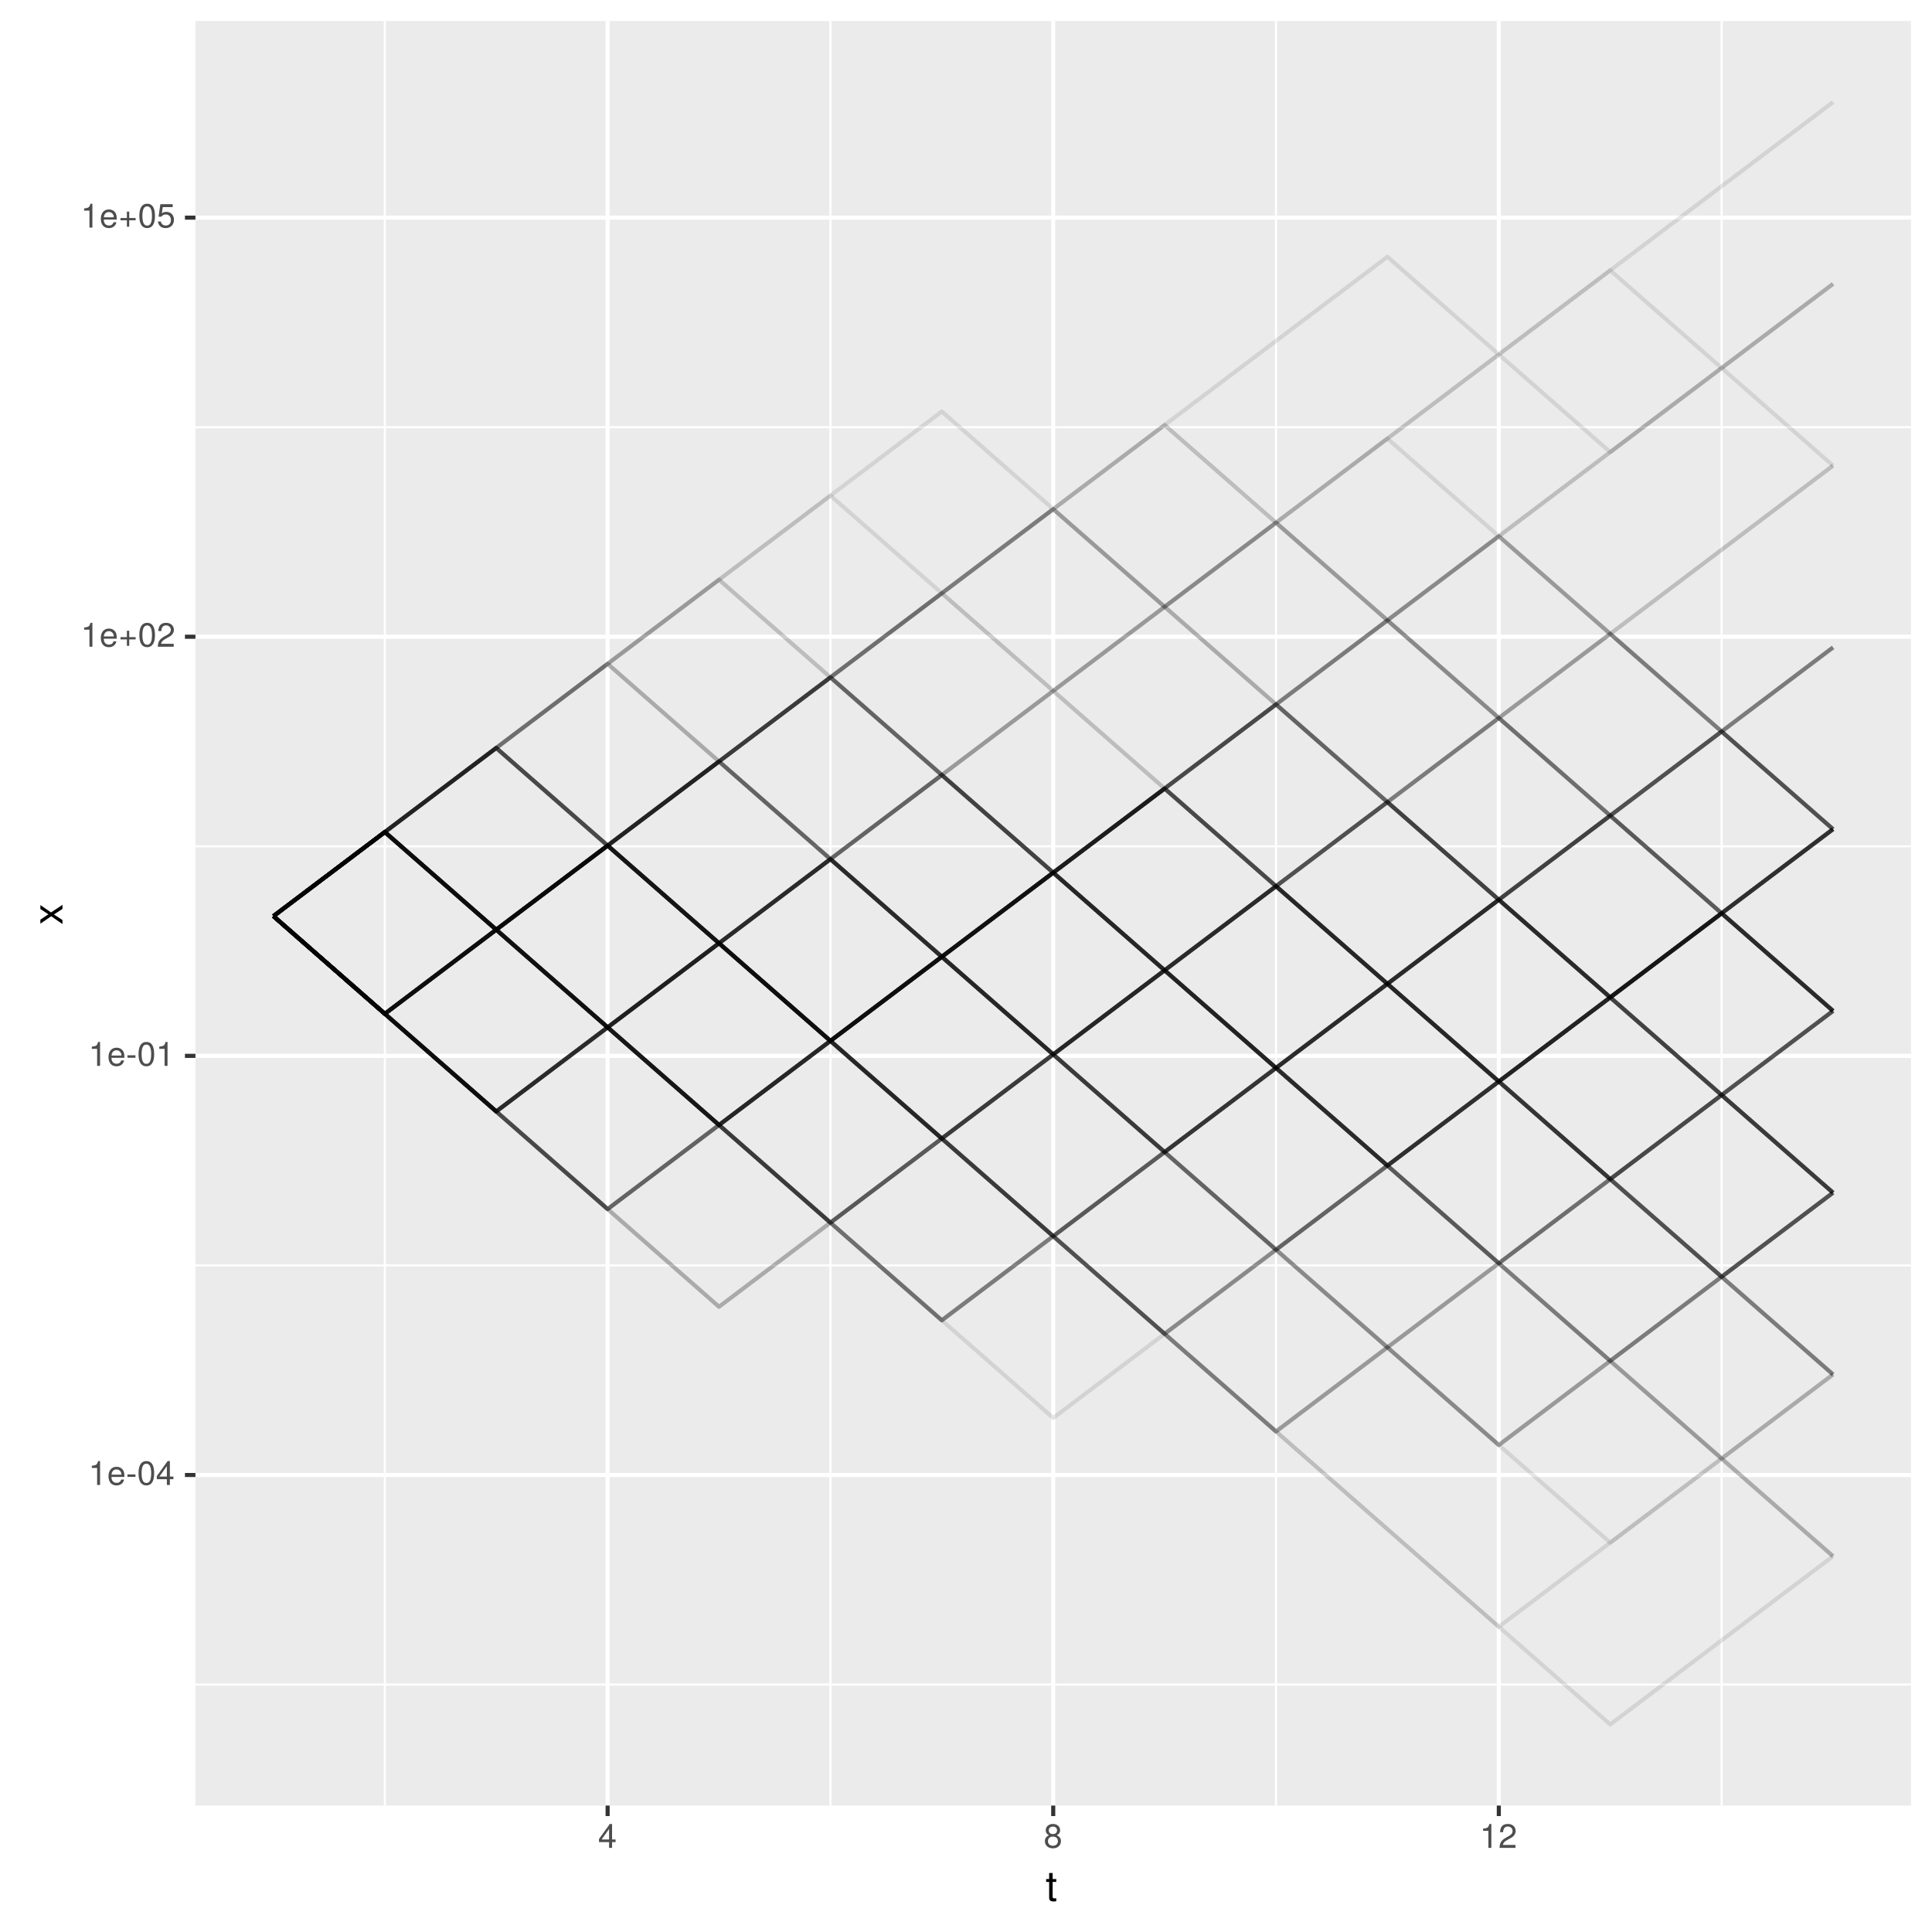 <?xml version="1.0" encoding="UTF-8"?>
<svg xmlns="http://www.w3.org/2000/svg" xmlns:xlink="http://www.w3.org/1999/xlink" width="504pt" height="504pt" viewBox="0 0 504 504" version="1.1">
<defs>
<g>
<symbol overflow="visible" id="glyph0-0">
<path style="stroke:none;" d=""/>
</symbol>
<symbol overflow="visible" id="glyph0-1">
<path style="stroke:none;" d="M 3.047 0 L 3.047 -6.234 L 2.547 -6.234 C 2.266 -5.281 2.094 -5.141 0.891 -5 L 0.891 -4.438 L 2.281 -4.438 L 2.281 0 Z M 3.047 0 "/>
</symbol>
<symbol overflow="visible" id="glyph0-2">
<path style="stroke:none;" d="M 4.516 -2.094 C 4.516 -2.766 4.453 -3.188 4.328 -3.531 C 4.031 -4.281 3.328 -4.734 2.469 -4.734 C 1.172 -4.734 0.359 -3.797 0.359 -2.281 C 0.359 -0.766 1.156 0.125 2.453 0.125 C 3.5 0.125 4.234 -0.469 4.422 -1.406 L 3.672 -1.406 C 3.469 -0.797 3.062 -0.547 2.469 -0.547 C 1.703 -0.547 1.141 -1.031 1.125 -2.094 Z M 3.734 -2.75 C 3.734 -2.75 3.734 -2.703 3.719 -2.688 L 1.141 -2.688 C 1.203 -3.516 1.719 -4.062 2.453 -4.062 C 3.172 -4.062 3.734 -3.469 3.734 -2.75 Z M 3.734 -2.75 "/>
</symbol>
<symbol overflow="visible" id="glyph0-3">
<path style="stroke:none;" d="M 2.5 -2.109 L 2.5 -2.75 L 0.406 -2.75 L 0.406 -2.109 Z M 2.5 -2.109 "/>
</symbol>
<symbol overflow="visible" id="glyph0-4">
<path style="stroke:none;" d="M 4.453 -3 C 4.453 -5.156 3.781 -6.234 2.422 -6.234 C 1.078 -6.234 0.375 -5.141 0.375 -3.047 C 0.375 -0.953 1.078 0.125 2.422 0.125 C 3.734 0.125 4.453 -0.953 4.453 -3 Z M 3.672 -3.062 C 3.672 -1.297 3.266 -0.516 2.406 -0.516 C 1.578 -0.516 1.172 -1.344 1.172 -3.047 C 1.172 -4.75 1.578 -5.547 2.422 -5.547 C 3.25 -5.547 3.672 -4.734 3.672 -3.062 Z M 3.672 -3.062 "/>
</symbol>
<symbol overflow="visible" id="glyph0-5">
<path style="stroke:none;" d="M 4.578 -1.5 L 4.578 -2.188 L 3.656 -2.188 L 3.656 -6.234 L 3.078 -6.234 L 0.25 -2.312 L 0.25 -1.5 L 2.875 -1.5 L 2.875 0 L 3.656 0 L 3.656 -1.5 Z M 2.875 -2.188 L 0.922 -2.188 L 2.875 -4.922 Z M 2.875 -2.188 "/>
</symbol>
<symbol overflow="visible" id="glyph0-6">
<path style="stroke:none;" d="M 4.547 -1.906 L 4.547 -2.5 L 2.875 -2.5 L 2.875 -4.172 L 2.266 -4.172 L 2.266 -2.5 L 0.594 -2.5 L 0.594 -1.906 L 2.266 -1.906 L 2.266 -0.234 L 2.875 -0.234 L 2.875 -1.906 Z M 4.547 -1.906 "/>
</symbol>
<symbol overflow="visible" id="glyph0-7">
<path style="stroke:none;" d="M 4.5 -4.406 C 4.5 -5.469 3.672 -6.234 2.5 -6.234 C 1.219 -6.234 0.484 -5.594 0.438 -4.078 L 1.219 -4.078 C 1.281 -5.125 1.703 -5.562 2.469 -5.562 C 3.172 -5.562 3.703 -5.062 3.703 -4.391 C 3.703 -3.891 3.406 -3.469 2.859 -3.156 L 2.047 -2.703 C 0.75 -1.969 0.375 -1.375 0.297 0 L 4.453 0 L 4.453 -0.766 L 1.172 -0.766 C 1.25 -1.281 1.531 -1.594 2.297 -2.047 L 3.172 -2.531 C 4.047 -2.984 4.5 -3.641 4.5 -4.406 Z M 4.5 -4.406 "/>
</symbol>
<symbol overflow="visible" id="glyph0-8">
<path style="stroke:none;" d="M 4.516 -2.062 C 4.516 -3.297 3.688 -4.109 2.5 -4.109 C 2.062 -4.109 1.703 -4 1.344 -3.734 L 1.594 -5.344 L 4.188 -5.344 L 4.188 -6.109 L 0.969 -6.109 L 0.5 -2.844 L 1.219 -2.844 C 1.578 -3.266 1.875 -3.422 2.359 -3.422 C 3.188 -3.422 3.719 -2.891 3.719 -1.969 C 3.719 -1.062 3.203 -0.547 2.359 -0.547 C 1.688 -0.547 1.266 -0.891 1.078 -1.594 L 0.312 -1.594 C 0.562 -0.359 1.266 0.125 2.375 0.125 C 3.641 0.125 4.516 -0.75 4.516 -2.062 Z M 4.516 -2.062 "/>
</symbol>
<symbol overflow="visible" id="glyph0-9">
<path style="stroke:none;" d="M 4.516 -1.766 C 4.516 -2.453 4.156 -2.938 3.438 -3.281 C 4.078 -3.672 4.297 -3.984 4.297 -4.578 C 4.297 -5.547 3.531 -6.234 2.422 -6.234 C 1.312 -6.234 0.547 -5.547 0.547 -4.578 C 0.547 -4 0.75 -3.672 1.391 -3.281 C 0.672 -2.938 0.328 -2.453 0.328 -1.766 C 0.328 -0.625 1.188 0.125 2.422 0.125 C 3.656 0.125 4.516 -0.625 4.516 -1.766 Z M 3.5 -4.562 C 3.5 -3.969 3.062 -3.594 2.422 -3.594 C 1.766 -3.594 1.344 -3.969 1.344 -4.562 C 1.344 -5.156 1.766 -5.547 2.422 -5.547 C 3.078 -5.547 3.5 -5.156 3.5 -4.562 Z M 3.719 -1.75 C 3.719 -1.016 3.188 -0.547 2.406 -0.547 C 1.641 -0.547 1.125 -1.016 1.125 -1.75 C 1.125 -2.484 1.641 -2.938 2.422 -2.938 C 3.188 -2.938 3.719 -2.484 3.719 -1.75 Z M 3.719 -1.75 "/>
</symbol>
<symbol overflow="visible" id="glyph1-0">
<path style="stroke:none;" d=""/>
</symbol>
<symbol overflow="visible" id="glyph1-1">
<path style="stroke:none;" d="M 2.797 0 L 2.797 -0.766 C 2.672 -0.734 2.531 -0.719 2.359 -0.719 C 1.953 -0.719 1.844 -0.844 1.844 -1.25 L 1.844 -5.016 L 2.797 -5.016 L 2.797 -5.766 L 1.844 -5.766 L 1.844 -7.344 L 0.938 -7.344 L 0.938 -5.766 L 0.156 -5.766 L 0.156 -5.016 L 0.938 -5.016 L 0.938 -0.844 C 0.938 -0.25 1.328 0.078 2.047 0.078 C 2.266 0.078 2.484 0.062 2.797 0 Z M 2.797 0 "/>
</symbol>
<symbol overflow="visible" id="glyph2-0">
<path style="stroke:none;" d=""/>
</symbol>
<symbol overflow="visible" id="glyph2-1">
<path style="stroke:none;" d="M 0 -5.203 L -2.984 -3.219 L -5.766 -5.141 L -5.766 -4.109 L -3.672 -2.734 L -5.766 -1.344 L -5.766 -0.297 L -2.938 -2.219 L 0 -0.188 L 0 -1.234 L -2.219 -2.688 L 0 -4.141 Z M 0 -5.203 "/>
</symbol>
</g>
<clipPath id="clip1">
  <path d="M 50.984 5.48 L 499 5.48 L 499 472 L 50.984 472 Z M 50.984 5.48 "/>
</clipPath>
<clipPath id="clip2">
  <path d="M 50.984 439 L 499 439 L 499 440 L 50.984 440 Z M 50.984 439 "/>
</clipPath>
<clipPath id="clip3">
  <path d="M 50.984 329 L 499 329 L 499 331 L 50.984 331 Z M 50.984 329 "/>
</clipPath>
<clipPath id="clip4">
  <path d="M 50.984 220 L 499 220 L 499 222 L 50.984 222 Z M 50.984 220 "/>
</clipPath>
<clipPath id="clip5">
  <path d="M 50.984 111 L 499 111 L 499 112 L 50.984 112 Z M 50.984 111 "/>
</clipPath>
<clipPath id="clip6">
  <path d="M 100 5.48 L 101 5.48 L 101 472 L 100 472 Z M 100 5.48 "/>
</clipPath>
<clipPath id="clip7">
  <path d="M 216 5.48 L 217 5.48 L 217 472 L 216 472 Z M 216 5.48 "/>
</clipPath>
<clipPath id="clip8">
  <path d="M 332 5.48 L 334 5.48 L 334 472 L 332 472 Z M 332 5.48 "/>
</clipPath>
<clipPath id="clip9">
  <path d="M 448 5.48 L 450 5.48 L 450 472 L 448 472 Z M 448 5.48 "/>
</clipPath>
<clipPath id="clip10">
  <path d="M 50.984 384 L 499.52 384 L 499.52 386 L 50.984 386 Z M 50.984 384 "/>
</clipPath>
<clipPath id="clip11">
  <path d="M 50.984 274 L 499.52 274 L 499.52 276 L 50.984 276 Z M 50.984 274 "/>
</clipPath>
<clipPath id="clip12">
  <path d="M 50.984 165 L 499.52 165 L 499.52 167 L 50.984 167 Z M 50.984 165 "/>
</clipPath>
<clipPath id="clip13">
  <path d="M 50.984 56 L 499.52 56 L 499.52 58 L 50.984 58 Z M 50.984 56 "/>
</clipPath>
<clipPath id="clip14">
  <path d="M 157 5.48 L 160 5.48 L 160 472 L 157 472 Z M 157 5.48 "/>
</clipPath>
<clipPath id="clip15">
  <path d="M 274 5.48 L 276 5.48 L 276 472 L 274 472 Z M 274 5.48 "/>
</clipPath>
<clipPath id="clip16">
  <path d="M 390 5.48 L 392 5.48 L 392 472 L 390 472 Z M 390 5.48 "/>
</clipPath>
</defs>
<g id="surface7">
<rect x="0" y="0" width="504" height="504" style="fill:rgb(100%,100%,100%);fill-opacity:1;stroke:none;"/>
<rect x="0" y="0" width="504" height="504" style="fill:rgb(100%,100%,100%);fill-opacity:1;stroke:none;"/>
<path style="fill:none;stroke-width:1.067;stroke-linecap:round;stroke-linejoin:round;stroke:rgb(100%,100%,100%);stroke-opacity:1;stroke-miterlimit:10;" d="M 0 504 L 504 504 L 504 0 L 0 0 Z M 0 504 "/>
<g clip-path="url(#clip1)" clip-rule="nonzero">
<path style=" stroke:none;fill-rule:nonzero;fill:rgb(92.157%,92.157%,92.157%);fill-opacity:1;" d="M 50.984 471.016 L 498.52 471.016 L 498.52 5.48 L 50.984 5.48 Z M 50.984 471.016 "/>
</g>
<g clip-path="url(#clip2)" clip-rule="nonzero">
<path style="fill:none;stroke-width:0.533;stroke-linecap:butt;stroke-linejoin:round;stroke:rgb(100%,100%,100%);stroke-opacity:1;stroke-miterlimit:10;" d="M 50.984 439.445 L 498.52 439.445 "/>
</g>
<g clip-path="url(#clip3)" clip-rule="nonzero">
<path style="fill:none;stroke-width:0.533;stroke-linecap:butt;stroke-linejoin:round;stroke:rgb(100%,100%,100%);stroke-opacity:1;stroke-miterlimit:10;" d="M 50.984 330.109 L 498.52 330.109 "/>
</g>
<g clip-path="url(#clip4)" clip-rule="nonzero">
<path style="fill:none;stroke-width:0.533;stroke-linecap:butt;stroke-linejoin:round;stroke:rgb(100%,100%,100%);stroke-opacity:1;stroke-miterlimit:10;" d="M 50.984 220.773 L 498.52 220.773 "/>
</g>
<g clip-path="url(#clip5)" clip-rule="nonzero">
<path style="fill:none;stroke-width:0.533;stroke-linecap:butt;stroke-linejoin:round;stroke:rgb(100%,100%,100%);stroke-opacity:1;stroke-miterlimit:10;" d="M 50.984 111.441 L 498.52 111.441 "/>
</g>
<g clip-path="url(#clip6)" clip-rule="nonzero">
<path style="fill:none;stroke-width:0.533;stroke-linecap:butt;stroke-linejoin:round;stroke:rgb(100%,100%,100%);stroke-opacity:1;stroke-miterlimit:10;" d="M 100.391 471.016 L 100.391 5.48 "/>
</g>
<g clip-path="url(#clip7)" clip-rule="nonzero">
<path style="fill:none;stroke-width:0.533;stroke-linecap:butt;stroke-linejoin:round;stroke:rgb(100%,100%,100%);stroke-opacity:1;stroke-miterlimit:10;" d="M 216.633 471.016 L 216.633 5.48 "/>
</g>
<g clip-path="url(#clip8)" clip-rule="nonzero">
<path style="fill:none;stroke-width:0.533;stroke-linecap:butt;stroke-linejoin:round;stroke:rgb(100%,100%,100%);stroke-opacity:1;stroke-miterlimit:10;" d="M 332.875 471.016 L 332.875 5.48 "/>
</g>
<g clip-path="url(#clip9)" clip-rule="nonzero">
<path style="fill:none;stroke-width:0.533;stroke-linecap:butt;stroke-linejoin:round;stroke:rgb(100%,100%,100%);stroke-opacity:1;stroke-miterlimit:10;" d="M 449.117 471.016 L 449.117 5.48 "/>
</g>
<g clip-path="url(#clip10)" clip-rule="nonzero">
<path style="fill:none;stroke-width:1.067;stroke-linecap:butt;stroke-linejoin:round;stroke:rgb(100%,100%,100%);stroke-opacity:1;stroke-miterlimit:10;" d="M 50.984 384.777 L 498.52 384.777 "/>
</g>
<g clip-path="url(#clip11)" clip-rule="nonzero">
<path style="fill:none;stroke-width:1.067;stroke-linecap:butt;stroke-linejoin:round;stroke:rgb(100%,100%,100%);stroke-opacity:1;stroke-miterlimit:10;" d="M 50.984 275.441 L 498.52 275.441 "/>
</g>
<g clip-path="url(#clip12)" clip-rule="nonzero">
<path style="fill:none;stroke-width:1.067;stroke-linecap:butt;stroke-linejoin:round;stroke:rgb(100%,100%,100%);stroke-opacity:1;stroke-miterlimit:10;" d="M 50.984 166.105 L 498.52 166.105 "/>
</g>
<g clip-path="url(#clip13)" clip-rule="nonzero">
<path style="fill:none;stroke-width:1.067;stroke-linecap:butt;stroke-linejoin:round;stroke:rgb(100%,100%,100%);stroke-opacity:1;stroke-miterlimit:10;" d="M 50.984 56.773 L 498.52 56.773 "/>
</g>
<g clip-path="url(#clip14)" clip-rule="nonzero">
<path style="fill:none;stroke-width:1.067;stroke-linecap:butt;stroke-linejoin:round;stroke:rgb(100%,100%,100%);stroke-opacity:1;stroke-miterlimit:10;" d="M 158.512 471.016 L 158.512 5.48 "/>
</g>
<g clip-path="url(#clip15)" clip-rule="nonzero">
<path style="fill:none;stroke-width:1.067;stroke-linecap:butt;stroke-linejoin:round;stroke:rgb(100%,100%,100%);stroke-opacity:1;stroke-miterlimit:10;" d="M 274.754 471.016 L 274.754 5.48 "/>
</g>
<g clip-path="url(#clip16)" clip-rule="nonzero">
<path style="fill:none;stroke-width:1.067;stroke-linecap:butt;stroke-linejoin:round;stroke:rgb(100%,100%,100%);stroke-opacity:1;stroke-miterlimit:10;" d="M 390.996 471.016 L 390.996 5.48 "/>
</g>
<path style="fill:none;stroke-width:1.067;stroke-linecap:butt;stroke-linejoin:round;stroke:rgb(0%,0%,0%);stroke-opacity:0.102;stroke-miterlimit:1;" d="M 71.328 238.996 L 100.391 264.473 L 129.449 242.527 L 158.512 220.586 L 187.57 246.062 L 216.633 224.117 L 245.691 249.594 L 274.754 227.652 L 303.812 205.707 L 332.875 183.766 L 361.934 161.824 L 390.996 139.883 L 420.059 165.355 L 449.117 190.832 L 478.18 168.887 "/>
<path style="fill:none;stroke-width:1.067;stroke-linecap:butt;stroke-linejoin:round;stroke:rgb(0%,0%,0%);stroke-opacity:0.102;stroke-miterlimit:1;" d="M 71.328 238.996 L 100.391 217.055 L 129.449 242.527 L 158.512 220.586 L 187.57 246.062 L 216.633 224.117 L 245.691 249.594 L 274.754 227.652 L 303.812 253.125 L 332.875 278.598 L 361.934 256.656 L 390.996 282.129 L 420.059 307.605 L 449.117 285.664 L 478.18 311.137 "/>
<path style="fill:none;stroke-width:1.067;stroke-linecap:butt;stroke-linejoin:round;stroke:rgb(0%,0%,0%);stroke-opacity:0.102;stroke-miterlimit:1;" d="M 71.328 238.996 L 100.391 264.473 L 129.449 242.527 L 158.512 220.586 L 187.57 246.062 L 216.633 271.535 L 245.691 249.594 L 274.754 227.652 L 303.812 205.707 L 332.875 183.766 L 361.934 209.242 L 390.996 187.297 L 420.059 212.773 L 449.117 190.832 L 478.18 168.887 "/>
<path style="fill:none;stroke-width:1.067;stroke-linecap:butt;stroke-linejoin:round;stroke:rgb(0%,0%,0%);stroke-opacity:0.102;stroke-miterlimit:1;" d="M 71.328 238.996 L 100.391 264.473 L 129.449 289.945 L 158.512 268.004 L 187.57 246.062 L 216.633 224.117 L 245.691 249.594 L 274.754 227.652 L 303.812 205.707 L 332.875 231.184 L 361.934 256.656 L 390.996 282.129 L 420.059 307.605 L 449.117 285.664 L 478.18 311.137 "/>
<path style="fill:none;stroke-width:1.067;stroke-linecap:butt;stroke-linejoin:round;stroke:rgb(0%,0%,0%);stroke-opacity:0.102;stroke-miterlimit:1;" d="M 71.328 238.996 L 100.391 217.055 L 129.449 242.527 L 158.512 220.586 L 187.57 246.062 L 216.633 271.535 L 245.691 297.008 L 274.754 275.066 L 303.812 300.539 L 332.875 326.016 L 361.934 304.074 L 390.996 282.129 L 420.059 260.188 L 449.117 285.664 L 478.18 311.137 "/>
<path style="fill:none;stroke-width:1.067;stroke-linecap:butt;stroke-linejoin:round;stroke:rgb(0%,0%,0%);stroke-opacity:0.102;stroke-miterlimit:1;" d="M 71.328 238.996 L 100.391 217.055 L 129.449 242.527 L 158.512 220.586 L 187.57 198.645 L 216.633 224.117 L 245.691 202.176 L 274.754 180.234 L 303.812 158.293 L 332.875 183.766 L 361.934 161.824 L 390.996 187.297 L 420.059 212.773 L 449.117 190.832 L 478.18 216.305 "/>
<path style="fill:none;stroke-width:1.067;stroke-linecap:butt;stroke-linejoin:round;stroke:rgb(0%,0%,0%);stroke-opacity:0.102;stroke-miterlimit:1;" d="M 71.328 238.996 L 100.391 264.473 L 129.449 242.527 L 158.512 268.004 L 187.57 246.062 L 216.633 271.535 L 245.691 249.594 L 274.754 227.652 L 303.812 205.707 L 332.875 231.184 L 361.934 256.656 L 420.059 212.773 L 449.117 190.832 L 478.18 216.305 "/>
<path style="fill:none;stroke-width:1.067;stroke-linecap:butt;stroke-linejoin:round;stroke:rgb(0%,0%,0%);stroke-opacity:0.102;stroke-miterlimit:1;" d="M 71.328 238.996 L 100.391 264.473 L 129.449 242.527 L 158.512 220.586 L 187.57 246.062 L 216.633 271.535 L 245.691 249.594 L 274.754 227.652 L 303.812 253.125 L 332.875 278.598 L 361.934 304.074 L 420.059 355.02 L 449.117 380.496 L 478.18 358.555 "/>
<path style="fill:none;stroke-width:1.067;stroke-linecap:butt;stroke-linejoin:round;stroke:rgb(0%,0%,0%);stroke-opacity:0.102;stroke-miterlimit:1;" d="M 71.328 238.996 L 100.391 264.473 L 129.449 289.945 L 158.512 268.004 L 187.57 246.062 L 216.633 224.117 L 245.691 249.594 L 274.754 275.066 L 303.812 253.125 L 332.875 278.598 L 361.934 256.656 L 390.996 282.129 L 420.059 307.605 L 449.117 285.664 L 478.18 263.719 "/>
<path style="fill:none;stroke-width:1.067;stroke-linecap:butt;stroke-linejoin:round;stroke:rgb(0%,0%,0%);stroke-opacity:0.102;stroke-miterlimit:1;" d="M 71.328 238.996 L 100.391 217.055 L 129.449 195.113 L 158.512 173.172 L 187.57 198.645 L 216.633 176.703 L 245.691 154.762 L 274.754 132.82 L 303.812 158.293 L 332.875 136.352 L 361.934 161.824 L 390.996 139.883 L 420.059 165.355 L 449.117 190.832 L 478.18 216.305 "/>
<path style="fill:none;stroke-width:1.067;stroke-linecap:butt;stroke-linejoin:round;stroke:rgb(0%,0%,0%);stroke-opacity:0.102;stroke-miterlimit:1;" d="M 71.328 238.996 L 100.391 217.055 L 129.449 242.527 L 158.512 220.586 L 187.57 198.645 L 216.633 176.703 L 245.691 202.176 L 274.754 227.652 L 303.812 205.707 L 332.875 231.184 L 361.934 256.656 L 390.996 282.129 L 420.059 307.605 L 449.117 285.664 L 478.18 311.137 "/>
<path style="fill:none;stroke-width:1.067;stroke-linecap:butt;stroke-linejoin:round;stroke:rgb(0%,0%,0%);stroke-opacity:0.102;stroke-miterlimit:1;" d="M 71.328 238.996 L 100.391 217.055 L 129.449 195.113 L 158.512 220.586 L 187.57 198.645 L 216.633 176.703 L 245.691 154.762 L 274.754 132.82 L 303.812 110.875 L 332.875 136.352 L 361.934 161.824 L 420.059 117.941 L 449.117 96 L 478.18 121.473 "/>
<path style="fill:none;stroke-width:1.067;stroke-linecap:butt;stroke-linejoin:round;stroke:rgb(0%,0%,0%);stroke-opacity:0.102;stroke-miterlimit:1;" d="M 71.328 238.996 L 100.391 217.055 L 129.449 242.527 L 158.512 268.004 L 187.57 246.062 L 216.633 271.535 L 245.691 249.594 L 274.754 227.652 L 303.812 253.125 L 332.875 231.184 L 361.934 256.656 L 420.059 212.773 L 449.117 238.246 L 478.18 263.719 "/>
<path style="fill:none;stroke-width:1.067;stroke-linecap:butt;stroke-linejoin:round;stroke:rgb(0%,0%,0%);stroke-opacity:0.102;stroke-miterlimit:1;" d="M 71.328 238.996 L 100.391 264.473 L 129.449 242.527 L 158.512 220.586 L 187.57 198.645 L 216.633 224.117 L 245.691 202.176 L 274.754 227.652 L 303.812 253.125 L 332.875 278.598 L 361.934 304.074 L 390.996 282.129 L 420.059 260.188 L 449.117 238.246 L 478.18 263.719 "/>
<path style="fill:none;stroke-width:1.067;stroke-linecap:butt;stroke-linejoin:round;stroke:rgb(0%,0%,0%);stroke-opacity:0.102;stroke-miterlimit:1;" d="M 71.328 238.996 L 100.391 264.473 L 129.449 242.527 L 158.512 268.004 L 187.57 246.062 L 216.633 271.535 L 245.691 297.008 L 274.754 322.484 L 303.812 347.957 L 332.875 326.016 L 361.934 304.074 L 390.996 282.129 L 420.059 260.188 L 449.117 285.664 L 478.18 263.719 "/>
<path style="fill:none;stroke-width:1.067;stroke-linecap:butt;stroke-linejoin:round;stroke:rgb(0%,0%,0%);stroke-opacity:0.102;stroke-miterlimit:1;" d="M 71.328 238.996 L 100.391 264.473 L 129.449 242.527 L 158.512 220.586 L 187.57 198.645 L 216.633 224.117 L 245.691 249.594 L 274.754 227.652 L 303.812 205.707 L 332.875 231.184 L 361.934 256.656 L 390.996 282.129 L 420.059 307.605 L 449.117 285.664 L 478.18 263.719 "/>
<path style="fill:none;stroke-width:1.067;stroke-linecap:butt;stroke-linejoin:round;stroke:rgb(0%,0%,0%);stroke-opacity:0.102;stroke-miterlimit:1;" d="M 71.328 238.996 L 100.391 264.473 L 129.449 242.527 L 158.512 268.004 L 187.57 293.477 L 216.633 271.535 L 245.691 249.594 L 274.754 227.652 L 303.812 205.707 L 332.875 183.766 L 361.934 209.242 L 390.996 187.297 L 420.059 212.773 L 449.117 238.246 L 478.18 263.719 "/>
<path style="fill:none;stroke-width:1.067;stroke-linecap:butt;stroke-linejoin:round;stroke:rgb(0%,0%,0%);stroke-opacity:0.102;stroke-miterlimit:1;" d="M 71.328 238.996 L 100.391 217.055 L 129.449 242.527 L 158.512 220.586 L 187.57 198.645 L 216.633 176.703 L 245.691 154.762 L 274.754 180.234 L 303.812 158.293 L 332.875 136.352 L 361.934 161.824 L 420.059 117.941 L 449.117 96 L 478.18 74.055 "/>
<path style="fill:none;stroke-width:1.067;stroke-linecap:butt;stroke-linejoin:round;stroke:rgb(0%,0%,0%);stroke-opacity:0.102;stroke-miterlimit:1;" d="M 71.328 238.996 L 100.391 264.473 L 129.449 289.945 L 158.512 268.004 L 187.57 246.062 L 216.633 224.117 L 245.691 202.176 L 274.754 227.652 L 303.812 205.707 L 332.875 231.184 L 361.934 256.656 L 390.996 234.715 L 420.059 260.188 L 449.117 285.664 L 478.18 263.719 "/>
<path style="fill:none;stroke-width:1.067;stroke-linecap:butt;stroke-linejoin:round;stroke:rgb(0%,0%,0%);stroke-opacity:0.102;stroke-miterlimit:1;" d="M 71.328 238.996 L 100.391 217.055 L 129.449 195.113 L 158.512 220.586 L 187.57 246.062 L 216.633 271.535 L 245.691 249.594 L 274.754 275.066 L 303.812 253.125 L 332.875 231.184 L 361.934 256.656 L 390.996 282.129 L 420.059 260.188 L 449.117 285.664 L 478.18 263.719 "/>
<path style="fill:none;stroke-width:1.067;stroke-linecap:butt;stroke-linejoin:round;stroke:rgb(0%,0%,0%);stroke-opacity:0.102;stroke-miterlimit:1;" d="M 71.328 238.996 L 100.391 217.055 L 129.449 242.527 L 158.512 220.586 L 187.57 198.645 L 216.633 224.117 L 245.691 249.594 L 274.754 227.652 L 303.812 253.125 L 332.875 278.598 L 361.934 256.656 L 390.996 282.129 L 420.059 307.605 L 449.117 333.078 L 478.18 311.137 "/>
<path style="fill:none;stroke-width:1.067;stroke-linecap:butt;stroke-linejoin:round;stroke:rgb(0%,0%,0%);stroke-opacity:0.102;stroke-miterlimit:1;" d="M 71.328 238.996 L 100.391 217.055 L 129.449 195.113 L 158.512 173.172 L 187.57 198.645 L 216.633 176.703 L 245.691 202.176 L 274.754 227.652 L 303.812 205.707 L 332.875 183.766 L 361.934 161.824 L 390.996 187.297 L 420.059 212.773 L 449.117 190.832 L 478.18 216.305 "/>
<path style="fill:none;stroke-width:1.067;stroke-linecap:butt;stroke-linejoin:round;stroke:rgb(0%,0%,0%);stroke-opacity:0.102;stroke-miterlimit:1;" d="M 71.328 238.996 L 100.391 217.055 L 129.449 195.113 L 158.512 173.172 L 187.57 151.23 L 216.633 176.703 L 245.691 202.176 L 274.754 180.234 L 303.812 205.707 L 332.875 183.766 L 361.934 209.242 L 390.996 234.715 L 420.059 212.773 L 449.117 238.246 L 478.18 263.719 "/>
<path style="fill:none;stroke-width:1.067;stroke-linecap:butt;stroke-linejoin:round;stroke:rgb(0%,0%,0%);stroke-opacity:0.102;stroke-miterlimit:1;" d="M 71.328 238.996 L 100.391 264.473 L 129.449 289.945 L 158.512 315.418 L 187.57 293.477 L 216.633 271.535 L 245.691 297.008 L 274.754 275.066 L 303.812 300.539 L 332.875 278.598 L 361.934 256.656 L 390.996 234.715 L 420.059 260.188 L 449.117 238.246 L 478.18 263.719 "/>
<path style="fill:none;stroke-width:1.067;stroke-linecap:butt;stroke-linejoin:round;stroke:rgb(0%,0%,0%);stroke-opacity:0.102;stroke-miterlimit:1;" d="M 71.328 238.996 L 100.391 264.473 L 129.449 242.527 L 158.512 220.586 L 187.57 198.645 L 216.633 224.117 L 245.691 249.594 L 274.754 227.652 L 303.812 253.125 L 332.875 231.184 L 361.934 209.242 L 420.059 260.188 L 449.117 238.246 L 478.18 263.719 "/>
<path style="fill:none;stroke-width:1.067;stroke-linecap:butt;stroke-linejoin:round;stroke:rgb(0%,0%,0%);stroke-opacity:0.102;stroke-miterlimit:1;" d="M 71.328 238.996 L 100.391 217.055 L 129.449 242.527 L 158.512 220.586 L 187.57 246.062 L 216.633 224.117 L 245.691 202.176 L 274.754 227.652 L 303.812 253.125 L 332.875 278.598 L 361.934 256.656 L 420.059 212.773 L 449.117 190.832 L 478.18 216.305 "/>
<path style="fill:none;stroke-width:1.067;stroke-linecap:butt;stroke-linejoin:round;stroke:rgb(0%,0%,0%);stroke-opacity:0.102;stroke-miterlimit:1;" d="M 71.328 238.996 L 100.391 264.473 L 129.449 289.945 L 158.512 268.004 L 187.57 293.477 L 216.633 318.953 L 245.691 297.008 L 274.754 275.066 L 303.812 253.125 L 332.875 278.598 L 361.934 256.656 L 420.059 212.773 L 449.117 238.246 L 478.18 263.719 "/>
<path style="fill:none;stroke-width:1.067;stroke-linecap:butt;stroke-linejoin:round;stroke:rgb(0%,0%,0%);stroke-opacity:0.102;stroke-miterlimit:1;" d="M 71.328 238.996 L 100.391 264.473 L 129.449 242.527 L 158.512 268.004 L 187.57 293.477 L 216.633 271.535 L 245.691 297.008 L 274.754 322.484 L 303.812 347.957 L 332.875 326.016 L 361.934 304.074 L 390.996 282.129 L 420.059 307.605 L 449.117 333.078 L 478.18 358.555 "/>
<path style="fill:none;stroke-width:1.067;stroke-linecap:butt;stroke-linejoin:round;stroke:rgb(0%,0%,0%);stroke-opacity:0.102;stroke-miterlimit:1;" d="M 71.328 238.996 L 100.391 217.055 L 129.449 242.527 L 158.512 268.004 L 187.57 293.477 L 216.633 318.953 L 245.691 344.426 L 274.754 322.484 L 303.812 300.539 L 332.875 326.016 L 361.934 351.488 L 420.059 307.605 L 449.117 333.078 L 478.18 311.137 "/>
<path style="fill:none;stroke-width:1.067;stroke-linecap:butt;stroke-linejoin:round;stroke:rgb(0%,0%,0%);stroke-opacity:0.102;stroke-miterlimit:1;" d="M 71.328 238.996 L 100.391 264.473 L 129.449 289.945 L 158.512 315.418 L 187.57 293.477 L 216.633 271.535 L 245.691 249.594 L 274.754 275.066 L 303.812 300.539 L 332.875 278.598 L 361.934 304.074 L 420.059 355.02 L 449.117 333.078 L 478.18 358.555 "/>
<path style="fill:none;stroke-width:1.067;stroke-linecap:butt;stroke-linejoin:round;stroke:rgb(0%,0%,0%);stroke-opacity:0.102;stroke-miterlimit:1;" d="M 71.328 238.996 L 100.391 217.055 L 129.449 195.113 L 158.512 220.586 L 187.57 198.645 L 216.633 224.117 L 245.691 202.176 L 274.754 227.652 L 303.812 205.707 L 332.875 183.766 L 361.934 161.824 L 390.996 187.297 L 420.059 212.773 L 449.117 190.832 L 478.18 216.305 "/>
<path style="fill:none;stroke-width:1.067;stroke-linecap:butt;stroke-linejoin:round;stroke:rgb(0%,0%,0%);stroke-opacity:0.102;stroke-miterlimit:1;" d="M 71.328 238.996 L 100.391 264.473 L 129.449 242.527 L 158.512 268.004 L 187.57 293.477 L 216.633 318.953 L 245.691 297.008 L 274.754 275.066 L 303.812 300.539 L 332.875 326.016 L 361.934 304.074 L 390.996 282.129 L 420.059 260.188 L 449.117 238.246 L 478.18 216.305 "/>
<path style="fill:none;stroke-width:1.067;stroke-linecap:butt;stroke-linejoin:round;stroke:rgb(0%,0%,0%);stroke-opacity:0.102;stroke-miterlimit:1;" d="M 71.328 238.996 L 100.391 217.055 L 129.449 195.113 L 158.512 173.172 L 187.57 151.23 L 216.633 129.285 L 245.691 154.762 L 274.754 180.234 L 303.812 205.707 L 332.875 231.184 L 361.934 256.656 L 390.996 234.715 L 420.059 260.188 L 449.117 238.246 L 478.18 263.719 "/>
<path style="fill:none;stroke-width:1.067;stroke-linecap:butt;stroke-linejoin:round;stroke:rgb(0%,0%,0%);stroke-opacity:0.102;stroke-miterlimit:1;" d="M 71.328 238.996 L 100.391 264.473 L 129.449 289.945 L 158.512 268.004 L 187.57 246.062 L 216.633 271.535 L 245.691 249.594 L 274.754 227.652 L 303.812 253.125 L 332.875 231.184 L 361.934 256.656 L 390.996 234.715 L 420.059 260.188 L 449.117 238.246 L 478.18 263.719 "/>
<path style="fill:none;stroke-width:1.067;stroke-linecap:butt;stroke-linejoin:round;stroke:rgb(0%,0%,0%);stroke-opacity:0.102;stroke-miterlimit:1;" d="M 71.328 238.996 L 100.391 217.055 L 129.449 195.113 L 158.512 220.586 L 187.57 246.062 L 216.633 271.535 L 245.691 249.594 L 274.754 275.066 L 303.812 253.125 L 332.875 231.184 L 361.934 256.656 L 390.996 234.715 L 420.059 260.188 L 449.117 238.246 L 478.18 263.719 "/>
<path style="fill:none;stroke-width:1.067;stroke-linecap:butt;stroke-linejoin:round;stroke:rgb(0%,0%,0%);stroke-opacity:0.102;stroke-miterlimit:1;" d="M 71.328 238.996 L 100.391 264.473 L 129.449 289.945 L 158.512 268.004 L 187.57 293.477 L 216.633 271.535 L 245.691 297.008 L 274.754 275.066 L 303.812 300.539 L 332.875 278.598 L 361.934 304.074 L 390.996 329.547 L 420.059 307.605 L 449.117 285.664 L 478.18 263.719 "/>
<path style="fill:none;stroke-width:1.067;stroke-linecap:butt;stroke-linejoin:round;stroke:rgb(0%,0%,0%);stroke-opacity:0.102;stroke-miterlimit:1;" d="M 71.328 238.996 L 100.391 217.055 L 129.449 242.527 L 158.512 268.004 L 187.57 246.062 L 216.633 271.535 L 245.691 249.594 L 274.754 275.066 L 303.812 253.125 L 332.875 278.598 L 361.934 304.074 L 390.996 329.547 L 420.059 307.605 L 449.117 333.078 L 478.18 358.555 "/>
<path style="fill:none;stroke-width:1.067;stroke-linecap:butt;stroke-linejoin:round;stroke:rgb(0%,0%,0%);stroke-opacity:0.102;stroke-miterlimit:1;" d="M 71.328 238.996 L 100.391 264.473 L 129.449 242.527 L 158.512 220.586 L 187.57 246.062 L 216.633 224.117 L 245.691 249.594 L 274.754 227.652 L 303.812 253.125 L 332.875 231.184 L 361.934 209.242 L 390.996 234.715 L 420.059 212.773 L 449.117 238.246 L 478.18 216.305 "/>
<path style="fill:none;stroke-width:1.067;stroke-linecap:butt;stroke-linejoin:round;stroke:rgb(0%,0%,0%);stroke-opacity:0.102;stroke-miterlimit:1;" d="M 71.328 238.996 L 100.391 217.055 L 129.449 242.527 L 158.512 268.004 L 187.57 246.062 L 216.633 224.117 L 245.691 249.594 L 274.754 227.652 L 303.812 205.707 L 332.875 231.184 L 361.934 209.242 L 390.996 187.297 L 420.059 165.355 L 449.117 190.832 L 478.18 216.305 "/>
<path style="fill:none;stroke-width:1.067;stroke-linecap:butt;stroke-linejoin:round;stroke:rgb(0%,0%,0%);stroke-opacity:0.102;stroke-miterlimit:1;" d="M 71.328 238.996 L 100.391 264.473 L 129.449 242.527 L 158.512 268.004 L 187.57 246.062 L 216.633 271.535 L 245.691 249.594 L 274.754 275.066 L 303.812 300.539 L 332.875 278.598 L 361.934 304.074 L 390.996 282.129 L 420.059 307.605 L 449.117 285.664 L 478.18 311.137 "/>
<path style="fill:none;stroke-width:1.067;stroke-linecap:butt;stroke-linejoin:round;stroke:rgb(0%,0%,0%);stroke-opacity:0.102;stroke-miterlimit:1;" d="M 71.328 238.996 L 100.391 217.055 L 129.449 242.527 L 158.512 220.586 L 187.57 198.645 L 216.633 176.703 L 245.691 202.176 L 274.754 227.652 L 303.812 253.125 L 332.875 231.184 L 361.934 256.656 L 390.996 282.129 L 420.059 260.188 L 449.117 238.246 L 478.18 216.305 "/>
<path style="fill:none;stroke-width:1.067;stroke-linecap:butt;stroke-linejoin:round;stroke:rgb(0%,0%,0%);stroke-opacity:0.102;stroke-miterlimit:1;" d="M 71.328 238.996 L 100.391 217.055 L 129.449 242.527 L 158.512 220.586 L 187.57 198.645 L 216.633 176.703 L 245.691 154.762 L 274.754 132.82 L 303.812 110.875 L 332.875 136.352 L 361.934 114.41 L 390.996 92.465 L 420.059 70.523 L 449.117 48.582 L 478.18 26.641 "/>
<path style="fill:none;stroke-width:1.067;stroke-linecap:butt;stroke-linejoin:round;stroke:rgb(0%,0%,0%);stroke-opacity:0.102;stroke-miterlimit:1;" d="M 71.328 238.996 L 100.391 264.473 L 129.449 289.945 L 158.512 268.004 L 187.57 293.477 L 216.633 271.535 L 245.691 249.594 L 274.754 227.652 L 303.812 205.707 L 332.875 231.184 L 361.934 209.242 L 390.996 187.297 L 420.059 165.355 L 449.117 190.832 L 478.18 168.887 "/>
<path style="fill:none;stroke-width:1.067;stroke-linecap:butt;stroke-linejoin:round;stroke:rgb(0%,0%,0%);stroke-opacity:0.102;stroke-miterlimit:1;" d="M 71.328 238.996 L 100.391 217.055 L 129.449 195.113 L 158.512 173.172 L 187.57 151.23 L 216.633 129.285 L 245.691 107.344 L 274.754 132.82 L 303.812 158.293 L 332.875 183.766 L 361.934 209.242 L 420.059 260.188 L 449.117 285.664 L 478.18 311.137 "/>
<path style="fill:none;stroke-width:1.067;stroke-linecap:butt;stroke-linejoin:round;stroke:rgb(0%,0%,0%);stroke-opacity:0.102;stroke-miterlimit:1;" d="M 71.328 238.996 L 100.391 217.055 L 129.449 195.113 L 158.512 220.586 L 187.57 198.645 L 216.633 224.117 L 245.691 249.594 L 274.754 275.066 L 303.812 300.539 L 332.875 278.598 L 361.934 256.656 L 420.059 212.773 L 449.117 238.246 L 478.18 263.719 "/>
<path style="fill:none;stroke-width:1.067;stroke-linecap:butt;stroke-linejoin:round;stroke:rgb(0%,0%,0%);stroke-opacity:0.102;stroke-miterlimit:1;" d="M 71.328 238.996 L 100.391 217.055 L 129.449 242.527 L 158.512 268.004 L 187.57 246.062 L 216.633 271.535 L 245.691 249.594 L 274.754 227.652 L 303.812 253.125 L 332.875 231.184 L 361.934 209.242 L 420.059 260.188 L 449.117 238.246 L 478.18 263.719 "/>
<path style="fill:none;stroke-width:1.067;stroke-linecap:butt;stroke-linejoin:round;stroke:rgb(0%,0%,0%);stroke-opacity:0.102;stroke-miterlimit:1;" d="M 71.328 238.996 L 100.391 217.055 L 129.449 195.113 L 158.512 220.586 L 187.57 198.645 L 216.633 176.703 L 245.691 154.762 L 274.754 132.82 L 303.812 110.875 L 332.875 88.934 L 361.934 66.992 L 390.996 92.465 L 420.059 70.523 L 449.117 96 L 478.18 74.055 "/>
<path style="fill:none;stroke-width:1.067;stroke-linecap:butt;stroke-linejoin:round;stroke:rgb(0%,0%,0%);stroke-opacity:0.102;stroke-miterlimit:1;" d="M 71.328 238.996 L 100.391 264.473 L 129.449 242.527 L 158.512 268.004 L 187.57 293.477 L 216.633 318.953 L 245.691 297.008 L 274.754 275.066 L 303.812 253.125 L 332.875 231.184 L 361.934 209.242 L 390.996 187.297 L 420.059 165.355 L 449.117 143.414 L 478.18 121.473 "/>
<path style="fill:none;stroke-width:1.067;stroke-linecap:butt;stroke-linejoin:round;stroke:rgb(0%,0%,0%);stroke-opacity:0.102;stroke-miterlimit:1;" d="M 71.328 238.996 L 100.391 217.055 L 129.449 242.527 L 158.512 220.586 L 187.57 198.645 L 216.633 176.703 L 245.691 202.176 L 274.754 227.652 L 303.812 253.125 L 332.875 278.598 L 361.934 304.074 L 390.996 282.129 L 420.059 307.605 L 449.117 333.078 L 478.18 311.137 "/>
<path style="fill:none;stroke-width:1.067;stroke-linecap:butt;stroke-linejoin:round;stroke:rgb(0%,0%,0%);stroke-opacity:0.102;stroke-miterlimit:1;" d="M 71.328 238.996 L 100.391 217.055 L 129.449 242.527 L 158.512 220.586 L 187.57 246.062 L 216.633 271.535 L 245.691 297.008 L 274.754 275.066 L 303.812 253.125 L 332.875 231.184 L 361.934 256.656 L 390.996 282.129 L 420.059 307.605 L 449.117 333.078 L 478.18 311.137 "/>
<path style="fill:none;stroke-width:1.067;stroke-linecap:butt;stroke-linejoin:round;stroke:rgb(0%,0%,0%);stroke-opacity:0.102;stroke-miterlimit:1;" d="M 71.328 238.996 L 100.391 217.055 L 129.449 242.527 L 158.512 268.004 L 187.57 293.477 L 216.633 271.535 L 245.691 297.008 L 274.754 322.484 L 303.812 347.957 L 332.875 326.016 L 361.934 351.488 L 390.996 376.965 L 420.059 355.02 L 449.117 380.496 L 478.18 405.969 "/>
<path style="fill:none;stroke-width:1.067;stroke-linecap:butt;stroke-linejoin:round;stroke:rgb(0%,0%,0%);stroke-opacity:0.102;stroke-miterlimit:1;" d="M 71.328 238.996 L 100.391 264.473 L 129.449 242.527 L 158.512 268.004 L 187.57 293.477 L 216.633 271.535 L 245.691 297.008 L 274.754 322.484 L 303.812 347.957 L 332.875 373.43 L 361.934 351.488 L 390.996 376.965 L 420.059 355.02 L 449.117 333.078 L 478.18 358.555 "/>
<path style="fill:none;stroke-width:1.067;stroke-linecap:butt;stroke-linejoin:round;stroke:rgb(0%,0%,0%);stroke-opacity:0.102;stroke-miterlimit:1;" d="M 71.328 238.996 L 100.391 217.055 L 129.449 195.113 L 158.512 220.586 L 187.57 246.062 L 216.633 224.117 L 245.691 249.594 L 274.754 227.652 L 303.812 205.707 L 332.875 231.184 L 361.934 256.656 L 390.996 282.129 L 420.059 260.188 L 449.117 285.664 L 478.18 263.719 "/>
<path style="fill:none;stroke-width:1.067;stroke-linecap:butt;stroke-linejoin:round;stroke:rgb(0%,0%,0%);stroke-opacity:0.102;stroke-miterlimit:1;" d="M 71.328 238.996 L 100.391 264.473 L 129.449 242.527 L 158.512 268.004 L 187.57 246.062 L 216.633 271.535 L 245.691 297.008 L 274.754 322.484 L 303.812 347.957 L 332.875 373.43 L 361.934 351.488 L 390.996 329.547 L 420.059 355.02 L 449.117 333.078 L 478.18 311.137 "/>
<path style="fill:none;stroke-width:1.067;stroke-linecap:butt;stroke-linejoin:round;stroke:rgb(0%,0%,0%);stroke-opacity:0.102;stroke-miterlimit:1;" d="M 71.328 238.996 L 100.391 217.055 L 129.449 195.113 L 158.512 173.172 L 187.57 151.23 L 216.633 176.703 L 245.691 202.176 L 274.754 227.652 L 303.812 253.125 L 332.875 278.598 L 361.934 304.074 L 420.059 355.02 L 449.117 333.078 L 478.18 311.137 "/>
<path style="fill:none;stroke-width:1.067;stroke-linecap:butt;stroke-linejoin:round;stroke:rgb(0%,0%,0%);stroke-opacity:0.102;stroke-miterlimit:1;" d="M 71.328 238.996 L 100.391 264.473 L 129.449 242.527 L 158.512 220.586 L 187.57 246.062 L 216.633 271.535 L 245.691 297.008 L 274.754 275.066 L 303.812 253.125 L 332.875 231.184 L 361.934 209.242 L 420.059 260.188 L 449.117 285.664 L 478.18 263.719 "/>
<path style="fill:none;stroke-width:1.067;stroke-linecap:butt;stroke-linejoin:round;stroke:rgb(0%,0%,0%);stroke-opacity:0.102;stroke-miterlimit:1;" d="M 71.328 238.996 L 100.391 217.055 L 129.449 195.113 L 158.512 173.172 L 187.57 198.645 L 216.633 176.703 L 245.691 202.176 L 274.754 227.652 L 303.812 253.125 L 332.875 278.598 L 361.934 256.656 L 390.996 282.129 L 420.059 260.188 L 449.117 238.246 L 478.18 216.305 "/>
<path style="fill:none;stroke-width:1.067;stroke-linecap:butt;stroke-linejoin:round;stroke:rgb(0%,0%,0%);stroke-opacity:0.102;stroke-miterlimit:1;" d="M 71.328 238.996 L 100.391 264.473 L 129.449 289.945 L 158.512 315.418 L 187.57 340.895 L 216.633 318.953 L 245.691 344.426 L 274.754 322.484 L 303.812 300.539 L 332.875 326.016 L 361.934 351.488 L 390.996 376.965 L 420.059 355.02 L 449.117 333.078 L 478.18 311.137 "/>
<path style="fill:none;stroke-width:1.067;stroke-linecap:butt;stroke-linejoin:round;stroke:rgb(0%,0%,0%);stroke-opacity:0.102;stroke-miterlimit:1;" d="M 71.328 238.996 L 100.391 217.055 L 129.449 242.527 L 158.512 268.004 L 187.57 246.062 L 216.633 271.535 L 245.691 249.594 L 274.754 227.652 L 303.812 205.707 L 332.875 183.766 L 361.934 209.242 L 420.059 260.188 L 449.117 238.246 L 478.18 263.719 "/>
<path style="fill:none;stroke-width:1.067;stroke-linecap:butt;stroke-linejoin:round;stroke:rgb(0%,0%,0%);stroke-opacity:0.102;stroke-miterlimit:1;" d="M 71.328 238.996 L 100.391 264.473 L 129.449 289.945 L 158.512 315.418 L 187.57 293.477 L 216.633 318.953 L 245.691 344.426 L 274.754 322.484 L 303.812 300.539 L 332.875 326.016 L 361.934 351.488 L 390.996 329.547 L 420.059 355.02 L 449.117 333.078 L 478.18 358.555 "/>
<path style="fill:none;stroke-width:1.067;stroke-linecap:butt;stroke-linejoin:round;stroke:rgb(0%,0%,0%);stroke-opacity:0.102;stroke-miterlimit:1;" d="M 71.328 238.996 L 100.391 217.055 L 129.449 242.527 L 158.512 220.586 L 187.57 246.062 L 216.633 224.117 L 245.691 249.594 L 274.754 227.652 L 303.812 205.707 L 332.875 183.766 L 361.934 209.242 L 420.059 260.188 L 449.117 238.246 L 478.18 263.719 "/>
<path style="fill:none;stroke-width:1.067;stroke-linecap:butt;stroke-linejoin:round;stroke:rgb(0%,0%,0%);stroke-opacity:0.102;stroke-miterlimit:1;" d="M 71.328 238.996 L 100.391 264.473 L 129.449 289.945 L 158.512 315.418 L 187.57 293.477 L 216.633 318.953 L 245.691 297.008 L 274.754 322.484 L 303.812 347.957 L 332.875 373.43 L 361.934 351.488 L 420.059 307.605 L 449.117 333.078 L 478.18 311.137 "/>
<path style="fill:none;stroke-width:1.067;stroke-linecap:butt;stroke-linejoin:round;stroke:rgb(0%,0%,0%);stroke-opacity:0.102;stroke-miterlimit:1;" d="M 71.328 238.996 L 100.391 264.473 L 129.449 242.527 L 158.512 220.586 L 187.57 246.062 L 216.633 271.535 L 245.691 249.594 L 274.754 275.066 L 303.812 300.539 L 332.875 278.598 L 361.934 304.074 L 390.996 282.129 L 420.059 307.605 L 449.117 285.664 L 478.18 311.137 "/>
<path style="fill:none;stroke-width:1.067;stroke-linecap:butt;stroke-linejoin:round;stroke:rgb(0%,0%,0%);stroke-opacity:0.102;stroke-miterlimit:1;" d="M 71.328 238.996 L 100.391 264.473 L 129.449 289.945 L 158.512 315.418 L 187.57 340.895 L 216.633 318.953 L 245.691 297.008 L 274.754 322.484 L 303.812 300.539 L 332.875 278.598 L 361.934 304.074 L 390.996 282.129 L 420.059 260.188 L 449.117 238.246 L 478.18 216.305 "/>
<path style="fill:none;stroke-width:1.067;stroke-linecap:butt;stroke-linejoin:round;stroke:rgb(0%,0%,0%);stroke-opacity:0.102;stroke-miterlimit:1;" d="M 71.328 238.996 L 100.391 264.473 L 129.449 289.945 L 158.512 268.004 L 187.57 246.062 L 216.633 271.535 L 245.691 297.008 L 274.754 275.066 L 303.812 300.539 L 332.875 278.598 L 361.934 304.074 L 390.996 282.129 L 420.059 260.188 L 449.117 285.664 L 478.18 263.719 "/>
<path style="fill:none;stroke-width:1.067;stroke-linecap:butt;stroke-linejoin:round;stroke:rgb(0%,0%,0%);stroke-opacity:0.102;stroke-miterlimit:1;" d="M 71.328 238.996 L 100.391 264.473 L 129.449 289.945 L 158.512 315.418 L 187.57 293.477 L 216.633 271.535 L 245.691 249.594 L 274.754 275.066 L 303.812 253.125 L 332.875 278.598 L 361.934 304.074 L 390.996 282.129 L 420.059 260.188 L 449.117 238.246 L 478.18 216.305 "/>
<path style="fill:none;stroke-width:1.067;stroke-linecap:butt;stroke-linejoin:round;stroke:rgb(0%,0%,0%);stroke-opacity:0.102;stroke-miterlimit:1;" d="M 71.328 238.996 L 100.391 264.473 L 129.449 242.527 L 158.512 268.004 L 187.57 293.477 L 216.633 318.953 L 245.691 297.008 L 274.754 275.066 L 303.812 253.125 L 332.875 278.598 L 361.934 256.656 L 420.059 212.773 L 449.117 238.246 L 478.18 216.305 "/>
<path style="fill:none;stroke-width:1.067;stroke-linecap:butt;stroke-linejoin:round;stroke:rgb(0%,0%,0%);stroke-opacity:0.102;stroke-miterlimit:1;" d="M 71.328 238.996 L 100.391 264.473 L 129.449 289.945 L 158.512 268.004 L 187.57 246.062 L 216.633 271.535 L 245.691 249.594 L 274.754 275.066 L 303.812 253.125 L 332.875 231.184 L 361.934 256.656 L 420.059 212.773 L 449.117 190.832 L 478.18 168.887 "/>
<path style="fill:none;stroke-width:1.067;stroke-linecap:butt;stroke-linejoin:round;stroke:rgb(0%,0%,0%);stroke-opacity:0.102;stroke-miterlimit:1;" d="M 71.328 238.996 L 100.391 264.473 L 129.449 289.945 L 158.512 268.004 L 187.57 293.477 L 216.633 318.953 L 245.691 297.008 L 274.754 322.484 L 303.812 300.539 L 332.875 278.598 L 361.934 304.074 L 390.996 282.129 L 420.059 260.188 L 449.117 238.246 L 478.18 263.719 "/>
<path style="fill:none;stroke-width:1.067;stroke-linecap:butt;stroke-linejoin:round;stroke:rgb(0%,0%,0%);stroke-opacity:0.102;stroke-miterlimit:1;" d="M 71.328 238.996 L 100.391 217.055 L 129.449 242.527 L 158.512 220.586 L 187.57 198.645 L 216.633 176.703 L 245.691 154.762 L 274.754 132.82 L 303.812 158.293 L 332.875 136.352 L 361.934 114.41 L 390.996 92.465 L 420.059 117.941 L 449.117 96 L 478.18 74.055 "/>
<path style="fill:none;stroke-width:1.067;stroke-linecap:butt;stroke-linejoin:round;stroke:rgb(0%,0%,0%);stroke-opacity:0.102;stroke-miterlimit:1;" d="M 71.328 238.996 L 100.391 217.055 L 129.449 242.527 L 158.512 220.586 L 187.57 198.645 L 216.633 224.117 L 245.691 249.594 L 274.754 275.066 L 303.812 253.125 L 332.875 278.598 L 361.934 304.074 L 420.059 355.02 L 449.117 380.496 L 478.18 405.969 "/>
<path style="fill:none;stroke-width:1.067;stroke-linecap:butt;stroke-linejoin:round;stroke:rgb(0%,0%,0%);stroke-opacity:0.102;stroke-miterlimit:1;" d="M 71.328 238.996 L 100.391 264.473 L 129.449 242.527 L 158.512 268.004 L 187.57 293.477 L 216.633 271.535 L 245.691 249.594 L 274.754 275.066 L 303.812 253.125 L 332.875 231.184 L 361.934 256.656 L 390.996 282.129 L 420.059 307.605 L 449.117 285.664 L 478.18 311.137 "/>
<path style="fill:none;stroke-width:1.067;stroke-linecap:butt;stroke-linejoin:round;stroke:rgb(0%,0%,0%);stroke-opacity:0.102;stroke-miterlimit:1;" d="M 71.328 238.996 L 100.391 264.473 L 129.449 242.527 L 158.512 268.004 L 187.57 246.062 L 216.633 271.535 L 245.691 249.594 L 274.754 275.066 L 303.812 300.539 L 332.875 326.016 L 361.934 304.074 L 390.996 282.129 L 420.059 260.188 L 449.117 285.664 L 478.18 311.137 "/>
<path style="fill:none;stroke-width:1.067;stroke-linecap:butt;stroke-linejoin:round;stroke:rgb(0%,0%,0%);stroke-opacity:0.102;stroke-miterlimit:1;" d="M 71.328 238.996 L 100.391 264.473 L 129.449 289.945 L 158.512 268.004 L 187.57 293.477 L 216.633 271.535 L 245.691 297.008 L 274.754 322.484 L 303.812 300.539 L 332.875 278.598 L 361.934 256.656 L 420.059 212.773 L 449.117 238.246 L 478.18 216.305 "/>
<path style="fill:none;stroke-width:1.067;stroke-linecap:butt;stroke-linejoin:round;stroke:rgb(0%,0%,0%);stroke-opacity:0.102;stroke-miterlimit:1;" d="M 71.328 238.996 L 100.391 217.055 L 129.449 242.527 L 158.512 220.586 L 187.57 246.062 L 216.633 271.535 L 245.691 249.594 L 274.754 227.652 L 303.812 205.707 L 332.875 231.184 L 361.934 256.656 L 420.059 212.773 L 449.117 190.832 L 478.18 216.305 "/>
<path style="fill:none;stroke-width:1.067;stroke-linecap:butt;stroke-linejoin:round;stroke:rgb(0%,0%,0%);stroke-opacity:0.102;stroke-miterlimit:1;" d="M 71.328 238.996 L 100.391 264.473 L 129.449 242.527 L 158.512 268.004 L 187.57 246.062 L 216.633 224.117 L 245.691 202.176 L 274.754 180.234 L 303.812 158.293 L 332.875 136.352 L 361.934 161.824 L 390.996 187.297 L 420.059 212.773 L 449.117 190.832 L 478.18 216.305 "/>
<path style="fill:none;stroke-width:1.067;stroke-linecap:butt;stroke-linejoin:round;stroke:rgb(0%,0%,0%);stroke-opacity:0.102;stroke-miterlimit:1;" d="M 71.328 238.996 L 100.391 264.473 L 129.449 242.527 L 158.512 220.586 L 187.57 198.645 L 216.633 176.703 L 245.691 154.762 L 274.754 132.82 L 303.812 158.293 L 332.875 183.766 L 361.934 209.242 L 420.059 260.188 L 449.117 285.664 L 478.18 311.137 "/>
<path style="fill:none;stroke-width:1.067;stroke-linecap:butt;stroke-linejoin:round;stroke:rgb(0%,0%,0%);stroke-opacity:0.102;stroke-miterlimit:1;" d="M 71.328 238.996 L 100.391 264.473 L 129.449 289.945 L 158.512 268.004 L 187.57 293.477 L 216.633 318.953 L 245.691 344.426 L 274.754 322.484 L 303.812 300.539 L 332.875 326.016 L 361.934 304.074 L 390.996 329.547 L 420.059 307.605 L 449.117 333.078 L 478.18 311.137 "/>
<path style="fill:none;stroke-width:1.067;stroke-linecap:butt;stroke-linejoin:round;stroke:rgb(0%,0%,0%);stroke-opacity:0.102;stroke-miterlimit:1;" d="M 71.328 238.996 L 100.391 217.055 L 129.449 195.113 L 158.512 220.586 L 187.57 246.062 L 216.633 224.117 L 245.691 249.594 L 274.754 275.066 L 303.812 253.125 L 332.875 278.598 L 361.934 304.074 L 390.996 329.547 L 420.059 307.605 L 449.117 333.078 L 478.18 311.137 "/>
<path style="fill:none;stroke-width:1.067;stroke-linecap:butt;stroke-linejoin:round;stroke:rgb(0%,0%,0%);stroke-opacity:0.102;stroke-miterlimit:1;" d="M 71.328 238.996 L 100.391 217.055 L 129.449 242.527 L 158.512 268.004 L 187.57 246.062 L 216.633 271.535 L 245.691 297.008 L 274.754 275.066 L 303.812 253.125 L 332.875 231.184 L 361.934 209.242 L 390.996 187.297 L 420.059 165.355 L 449.117 143.414 L 478.18 121.473 "/>
<path style="fill:none;stroke-width:1.067;stroke-linecap:butt;stroke-linejoin:round;stroke:rgb(0%,0%,0%);stroke-opacity:0.102;stroke-miterlimit:1;" d="M 71.328 238.996 L 100.391 264.473 L 129.449 289.945 L 158.512 315.418 L 187.57 340.895 L 216.633 318.953 L 245.691 344.426 L 274.754 369.898 L 303.812 347.957 L 332.875 326.016 L 361.934 351.488 L 390.996 376.965 L 420.059 355.02 L 449.117 380.496 L 478.18 358.555 "/>
<path style="fill:none;stroke-width:1.067;stroke-linecap:butt;stroke-linejoin:round;stroke:rgb(0%,0%,0%);stroke-opacity:0.102;stroke-miterlimit:1;" d="M 71.328 238.996 L 100.391 264.473 L 129.449 289.945 L 158.512 315.418 L 187.57 293.477 L 216.633 318.953 L 245.691 344.426 L 274.754 322.484 L 303.812 347.957 L 332.875 373.43 L 361.934 398.906 L 420.059 449.852 L 449.117 427.91 L 478.18 405.969 "/>
<path style="fill:none;stroke-width:1.067;stroke-linecap:butt;stroke-linejoin:round;stroke:rgb(0%,0%,0%);stroke-opacity:0.102;stroke-miterlimit:1;" d="M 71.328 238.996 L 100.391 217.055 L 129.449 195.113 L 158.512 220.586 L 187.57 198.645 L 216.633 176.703 L 245.691 202.176 L 274.754 227.652 L 303.812 253.125 L 332.875 231.184 L 361.934 256.656 L 390.996 282.129 L 420.059 260.188 L 449.117 238.246 L 478.18 216.305 "/>
<path style="fill:none;stroke-width:1.067;stroke-linecap:butt;stroke-linejoin:round;stroke:rgb(0%,0%,0%);stroke-opacity:0.102;stroke-miterlimit:1;" d="M 71.328 238.996 L 100.391 217.055 L 129.449 195.113 L 158.512 220.586 L 187.57 246.062 L 216.633 224.117 L 245.691 249.594 L 274.754 227.652 L 303.812 253.125 L 332.875 278.598 L 361.934 256.656 L 390.996 234.715 L 420.059 260.188 L 449.117 238.246 L 478.18 216.305 "/>
<path style="fill:none;stroke-width:1.067;stroke-linecap:butt;stroke-linejoin:round;stroke:rgb(0%,0%,0%);stroke-opacity:0.102;stroke-miterlimit:1;" d="M 71.328 238.996 L 100.391 264.473 L 129.449 242.527 L 158.512 268.004 L 187.57 293.477 L 216.633 318.953 L 245.691 297.008 L 274.754 275.066 L 303.812 300.539 L 332.875 278.598 L 361.934 304.074 L 390.996 329.547 L 420.059 307.605 L 449.117 285.664 L 478.18 263.719 "/>
<path style="fill:none;stroke-width:1.067;stroke-linecap:butt;stroke-linejoin:round;stroke:rgb(0%,0%,0%);stroke-opacity:0.102;stroke-miterlimit:1;" d="M 71.328 238.996 L 100.391 264.473 L 129.449 289.945 L 158.512 315.418 L 187.57 293.477 L 216.633 271.535 L 245.691 249.594 L 274.754 275.066 L 303.812 253.125 L 332.875 231.184 L 361.934 209.242 L 420.059 260.188 L 449.117 238.246 L 478.18 216.305 "/>
<path style="fill:none;stroke-width:1.067;stroke-linecap:butt;stroke-linejoin:round;stroke:rgb(0%,0%,0%);stroke-opacity:0.102;stroke-miterlimit:1;" d="M 71.328 238.996 L 100.391 264.473 L 129.449 242.527 L 158.512 268.004 L 187.57 293.477 L 216.633 318.953 L 245.691 297.008 L 274.754 322.484 L 303.812 347.957 L 332.875 373.43 L 361.934 398.906 L 390.996 424.379 L 420.059 402.438 L 449.117 380.496 L 478.18 358.555 "/>
<path style="fill:none;stroke-width:1.067;stroke-linecap:butt;stroke-linejoin:round;stroke:rgb(0%,0%,0%);stroke-opacity:0.102;stroke-miterlimit:1;" d="M 71.328 238.996 L 100.391 264.473 L 129.449 289.945 L 158.512 268.004 L 187.57 293.477 L 216.633 271.535 L 245.691 249.594 L 274.754 227.652 L 303.812 205.707 L 332.875 183.766 L 361.934 161.824 L 390.996 139.883 L 420.059 165.355 L 449.117 190.832 L 478.18 168.887 "/>
<path style="fill:none;stroke-width:1.067;stroke-linecap:butt;stroke-linejoin:round;stroke:rgb(0%,0%,0%);stroke-opacity:0.102;stroke-miterlimit:1;" d="M 71.328 238.996 L 100.391 217.055 L 129.449 242.527 L 158.512 220.586 L 187.57 246.062 L 216.633 224.117 L 245.691 249.594 L 274.754 227.652 L 303.812 253.125 L 332.875 278.598 L 361.934 256.656 L 390.996 282.129 L 420.059 260.188 L 449.117 238.246 L 478.18 216.305 "/>
<path style="fill:none;stroke-width:1.067;stroke-linecap:butt;stroke-linejoin:round;stroke:rgb(0%,0%,0%);stroke-opacity:0.102;stroke-miterlimit:1;" d="M 71.328 238.996 L 100.391 217.055 L 129.449 195.113 L 158.512 220.586 L 187.57 246.062 L 216.633 224.117 L 245.691 202.176 L 274.754 227.652 L 303.812 205.707 L 332.875 183.766 L 361.934 161.824 L 390.996 187.297 L 420.059 212.773 L 449.117 238.246 L 478.18 216.305 "/>
<path style="fill:none;stroke-width:1.067;stroke-linecap:butt;stroke-linejoin:round;stroke:rgb(0%,0%,0%);stroke-opacity:0.102;stroke-miterlimit:1;" d="M 71.328 238.996 L 100.391 264.473 L 129.449 289.945 L 158.512 268.004 L 187.57 293.477 L 216.633 271.535 L 245.691 297.008 L 274.754 322.484 L 303.812 300.539 L 332.875 278.598 L 361.934 256.656 L 390.996 234.715 L 420.059 260.188 L 449.117 238.246 L 478.18 263.719 "/>
<path style="fill:none;stroke-width:1.067;stroke-linecap:butt;stroke-linejoin:round;stroke:rgb(0%,0%,0%);stroke-opacity:0.102;stroke-miterlimit:1;" d="M 71.328 238.996 L 100.391 264.473 L 129.449 289.945 L 158.512 268.004 L 187.57 246.062 L 216.633 271.535 L 245.691 249.594 L 274.754 275.066 L 303.812 253.125 L 332.875 278.598 L 361.934 256.656 L 390.996 282.129 L 420.059 307.605 L 449.117 285.664 L 478.18 311.137 "/>
<path style="fill:none;stroke-width:1.067;stroke-linecap:butt;stroke-linejoin:round;stroke:rgb(0%,0%,0%);stroke-opacity:0.102;stroke-miterlimit:1;" d="M 71.328 238.996 L 100.391 217.055 L 129.449 242.527 L 158.512 268.004 L 187.57 293.477 L 216.633 271.535 L 245.691 297.008 L 274.754 322.484 L 303.812 347.957 L 332.875 326.016 L 361.934 304.074 L 390.996 282.129 L 420.059 260.188 L 449.117 238.246 L 478.18 216.305 "/>
<path style="fill:none;stroke-width:1.067;stroke-linecap:butt;stroke-linejoin:round;stroke:rgb(0%,0%,0%);stroke-opacity:0.102;stroke-miterlimit:1;" d="M 71.328 238.996 L 100.391 264.473 L 129.449 242.527 L 158.512 220.586 L 187.57 246.062 L 216.633 271.535 L 245.691 297.008 L 274.754 275.066 L 303.812 300.539 L 332.875 326.016 L 361.934 304.074 L 390.996 282.129 L 420.059 260.188 L 449.117 238.246 L 478.18 216.305 "/>
<path style="fill:none;stroke-width:1.067;stroke-linecap:butt;stroke-linejoin:round;stroke:rgb(0%,0%,0%);stroke-opacity:0.102;stroke-miterlimit:1;" d="M 71.328 238.996 L 100.391 217.055 L 129.449 242.527 L 158.512 268.004 L 187.57 293.477 L 216.633 271.535 L 245.691 249.594 L 274.754 227.652 L 303.812 205.707 L 332.875 183.766 L 361.934 209.242 L 390.996 234.715 L 420.059 212.773 L 449.117 190.832 L 478.18 216.305 "/>
<path style="fill:none;stroke-width:1.067;stroke-linecap:butt;stroke-linejoin:round;stroke:rgb(0%,0%,0%);stroke-opacity:0.102;stroke-miterlimit:1;" d="M 71.328 238.996 L 100.391 217.055 L 129.449 242.527 L 158.512 220.586 L 187.57 246.062 L 216.633 271.535 L 245.691 249.594 L 274.754 275.066 L 303.812 300.539 L 332.875 278.598 L 361.934 256.656 L 390.996 282.129 L 420.059 260.188 L 449.117 285.664 L 478.18 311.137 "/>
<path style="fill:none;stroke-width:1.067;stroke-linecap:butt;stroke-linejoin:round;stroke:rgb(0%,0%,0%);stroke-opacity:0.102;stroke-miterlimit:1;" d="M 71.328 238.996 L 100.391 264.473 L 129.449 242.527 L 158.512 220.586 L 187.57 246.062 L 216.633 224.117 L 245.691 202.176 L 274.754 180.234 L 303.812 158.293 L 332.875 136.352 L 361.934 114.41 L 420.059 165.355 L 449.117 190.832 L 478.18 168.887 "/>
<path style="fill:none;stroke-width:1.067;stroke-linecap:butt;stroke-linejoin:round;stroke:rgb(0%,0%,0%);stroke-opacity:0.102;stroke-miterlimit:1;" d="M 71.328 238.996 L 100.391 264.473 L 129.449 289.945 L 158.512 268.004 L 187.57 293.477 L 216.633 318.953 L 245.691 344.426 L 274.754 322.484 L 303.812 300.539 L 332.875 278.598 L 361.934 256.656 L 390.996 282.129 L 420.059 307.605 L 449.117 333.078 L 478.18 358.555 "/>
<path style="fill:none;stroke-width:1.067;stroke-linecap:butt;stroke-linejoin:round;stroke:rgb(0%,0%,0%);stroke-opacity:0.102;stroke-miterlimit:1;" d="M 71.328 238.996 L 100.391 217.055 L 129.449 242.527 L 158.512 220.586 L 187.57 246.062 L 216.633 271.535 L 245.691 249.594 L 274.754 227.652 L 303.812 205.707 L 332.875 231.184 L 361.934 209.242 L 420.059 260.188 L 449.117 285.664 L 478.18 311.137 "/>
<path style="fill:none;stroke-width:1.067;stroke-linecap:butt;stroke-linejoin:round;stroke:rgb(0%,0%,0%);stroke-opacity:0.102;stroke-miterlimit:1;" d="M 71.328 238.996 L 100.391 264.473 L 129.449 289.945 L 158.512 315.418 L 187.57 293.477 L 216.633 271.535 L 245.691 297.008 L 274.754 322.484 L 303.812 347.957 L 332.875 373.43 L 361.934 351.488 L 390.996 376.965 L 420.059 402.438 L 449.117 380.496 L 478.18 405.969 "/>
<g style="fill:rgb(30.196%,30.196%,30.196%);fill-opacity:1;">
  <use xlink:href="#glyph0-1" x="23.055" y="387.38"/>
  <use xlink:href="#glyph0-2" x="27.945" y="387.38"/>
  <use xlink:href="#glyph0-3" x="32.836" y="387.38"/>
  <use xlink:href="#glyph0-4" x="35.766" y="387.38"/>
  <use xlink:href="#glyph0-5" x="40.656" y="387.38"/>
</g>
<g style="fill:rgb(30.196%,30.196%,30.196%);fill-opacity:1;">
  <use xlink:href="#glyph0-1" x="23.055" y="278.044"/>
  <use xlink:href="#glyph0-2" x="27.945" y="278.044"/>
  <use xlink:href="#glyph0-3" x="32.836" y="278.044"/>
  <use xlink:href="#glyph0-4" x="35.766" y="278.044"/>
  <use xlink:href="#glyph0-1" x="40.656" y="278.044"/>
</g>
<g style="fill:rgb(30.196%,30.196%,30.196%);fill-opacity:1;">
  <use xlink:href="#glyph0-1" x="21.055" y="168.708"/>
  <use xlink:href="#glyph0-2" x="25.945" y="168.708"/>
  <use xlink:href="#glyph0-6" x="30.836" y="168.708"/>
  <use xlink:href="#glyph0-4" x="35.974" y="168.708"/>
  <use xlink:href="#glyph0-7" x="40.864" y="168.708"/>
</g>
<g style="fill:rgb(30.196%,30.196%,30.196%);fill-opacity:1;">
  <use xlink:href="#glyph0-1" x="21.055" y="59.376"/>
  <use xlink:href="#glyph0-2" x="25.945" y="59.376"/>
  <use xlink:href="#glyph0-6" x="30.836" y="59.376"/>
  <use xlink:href="#glyph0-4" x="35.974" y="59.376"/>
  <use xlink:href="#glyph0-8" x="40.864" y="59.376"/>
</g>
<path style="fill:none;stroke-width:1.067;stroke-linecap:butt;stroke-linejoin:round;stroke:rgb(20%,20%,20%);stroke-opacity:1;stroke-miterlimit:10;" d="M 48.246 384.777 L 50.984 384.777 "/>
<path style="fill:none;stroke-width:1.067;stroke-linecap:butt;stroke-linejoin:round;stroke:rgb(20%,20%,20%);stroke-opacity:1;stroke-miterlimit:10;" d="M 48.246 275.441 L 50.984 275.441 "/>
<path style="fill:none;stroke-width:1.067;stroke-linecap:butt;stroke-linejoin:round;stroke:rgb(20%,20%,20%);stroke-opacity:1;stroke-miterlimit:10;" d="M 48.246 166.105 L 50.984 166.105 "/>
<path style="fill:none;stroke-width:1.067;stroke-linecap:butt;stroke-linejoin:round;stroke:rgb(20%,20%,20%);stroke-opacity:1;stroke-miterlimit:10;" d="M 48.246 56.773 L 50.984 56.773 "/>
<path style="fill:none;stroke-width:1.067;stroke-linecap:butt;stroke-linejoin:round;stroke:rgb(20%,20%,20%);stroke-opacity:1;stroke-miterlimit:10;" d="M 158.512 473.754 L 158.512 471.016 "/>
<path style="fill:none;stroke-width:1.067;stroke-linecap:butt;stroke-linejoin:round;stroke:rgb(20%,20%,20%);stroke-opacity:1;stroke-miterlimit:10;" d="M 274.754 473.754 L 274.754 471.016 "/>
<path style="fill:none;stroke-width:1.067;stroke-linecap:butt;stroke-linejoin:round;stroke:rgb(20%,20%,20%);stroke-opacity:1;stroke-miterlimit:10;" d="M 390.996 473.754 L 390.996 471.016 "/>
<g style="fill:rgb(30.196%,30.196%,30.196%);fill-opacity:1;">
  <use xlink:href="#glyph0-5" x="156.012" y="482.048"/>
</g>
<g style="fill:rgb(30.196%,30.196%,30.196%);fill-opacity:1;">
  <use xlink:href="#glyph0-9" x="272.254" y="482.048"/>
</g>
<g style="fill:rgb(30.196%,30.196%,30.196%);fill-opacity:1;">
  <use xlink:href="#glyph0-1" x="385.996" y="482.048"/>
  <use xlink:href="#glyph0-7" x="390.887" y="482.048"/>
</g>
<g style="fill:rgb(0%,0%,0%);fill-opacity:1;">
  <use xlink:href="#glyph1-1" x="272.754" y="495.956"/>
</g>
<g style="fill:rgb(0%,0%,0%);fill-opacity:1;">
  <use xlink:href="#glyph2-1" x="16.3" y="241.246"/>
</g>
</g>
</svg>
